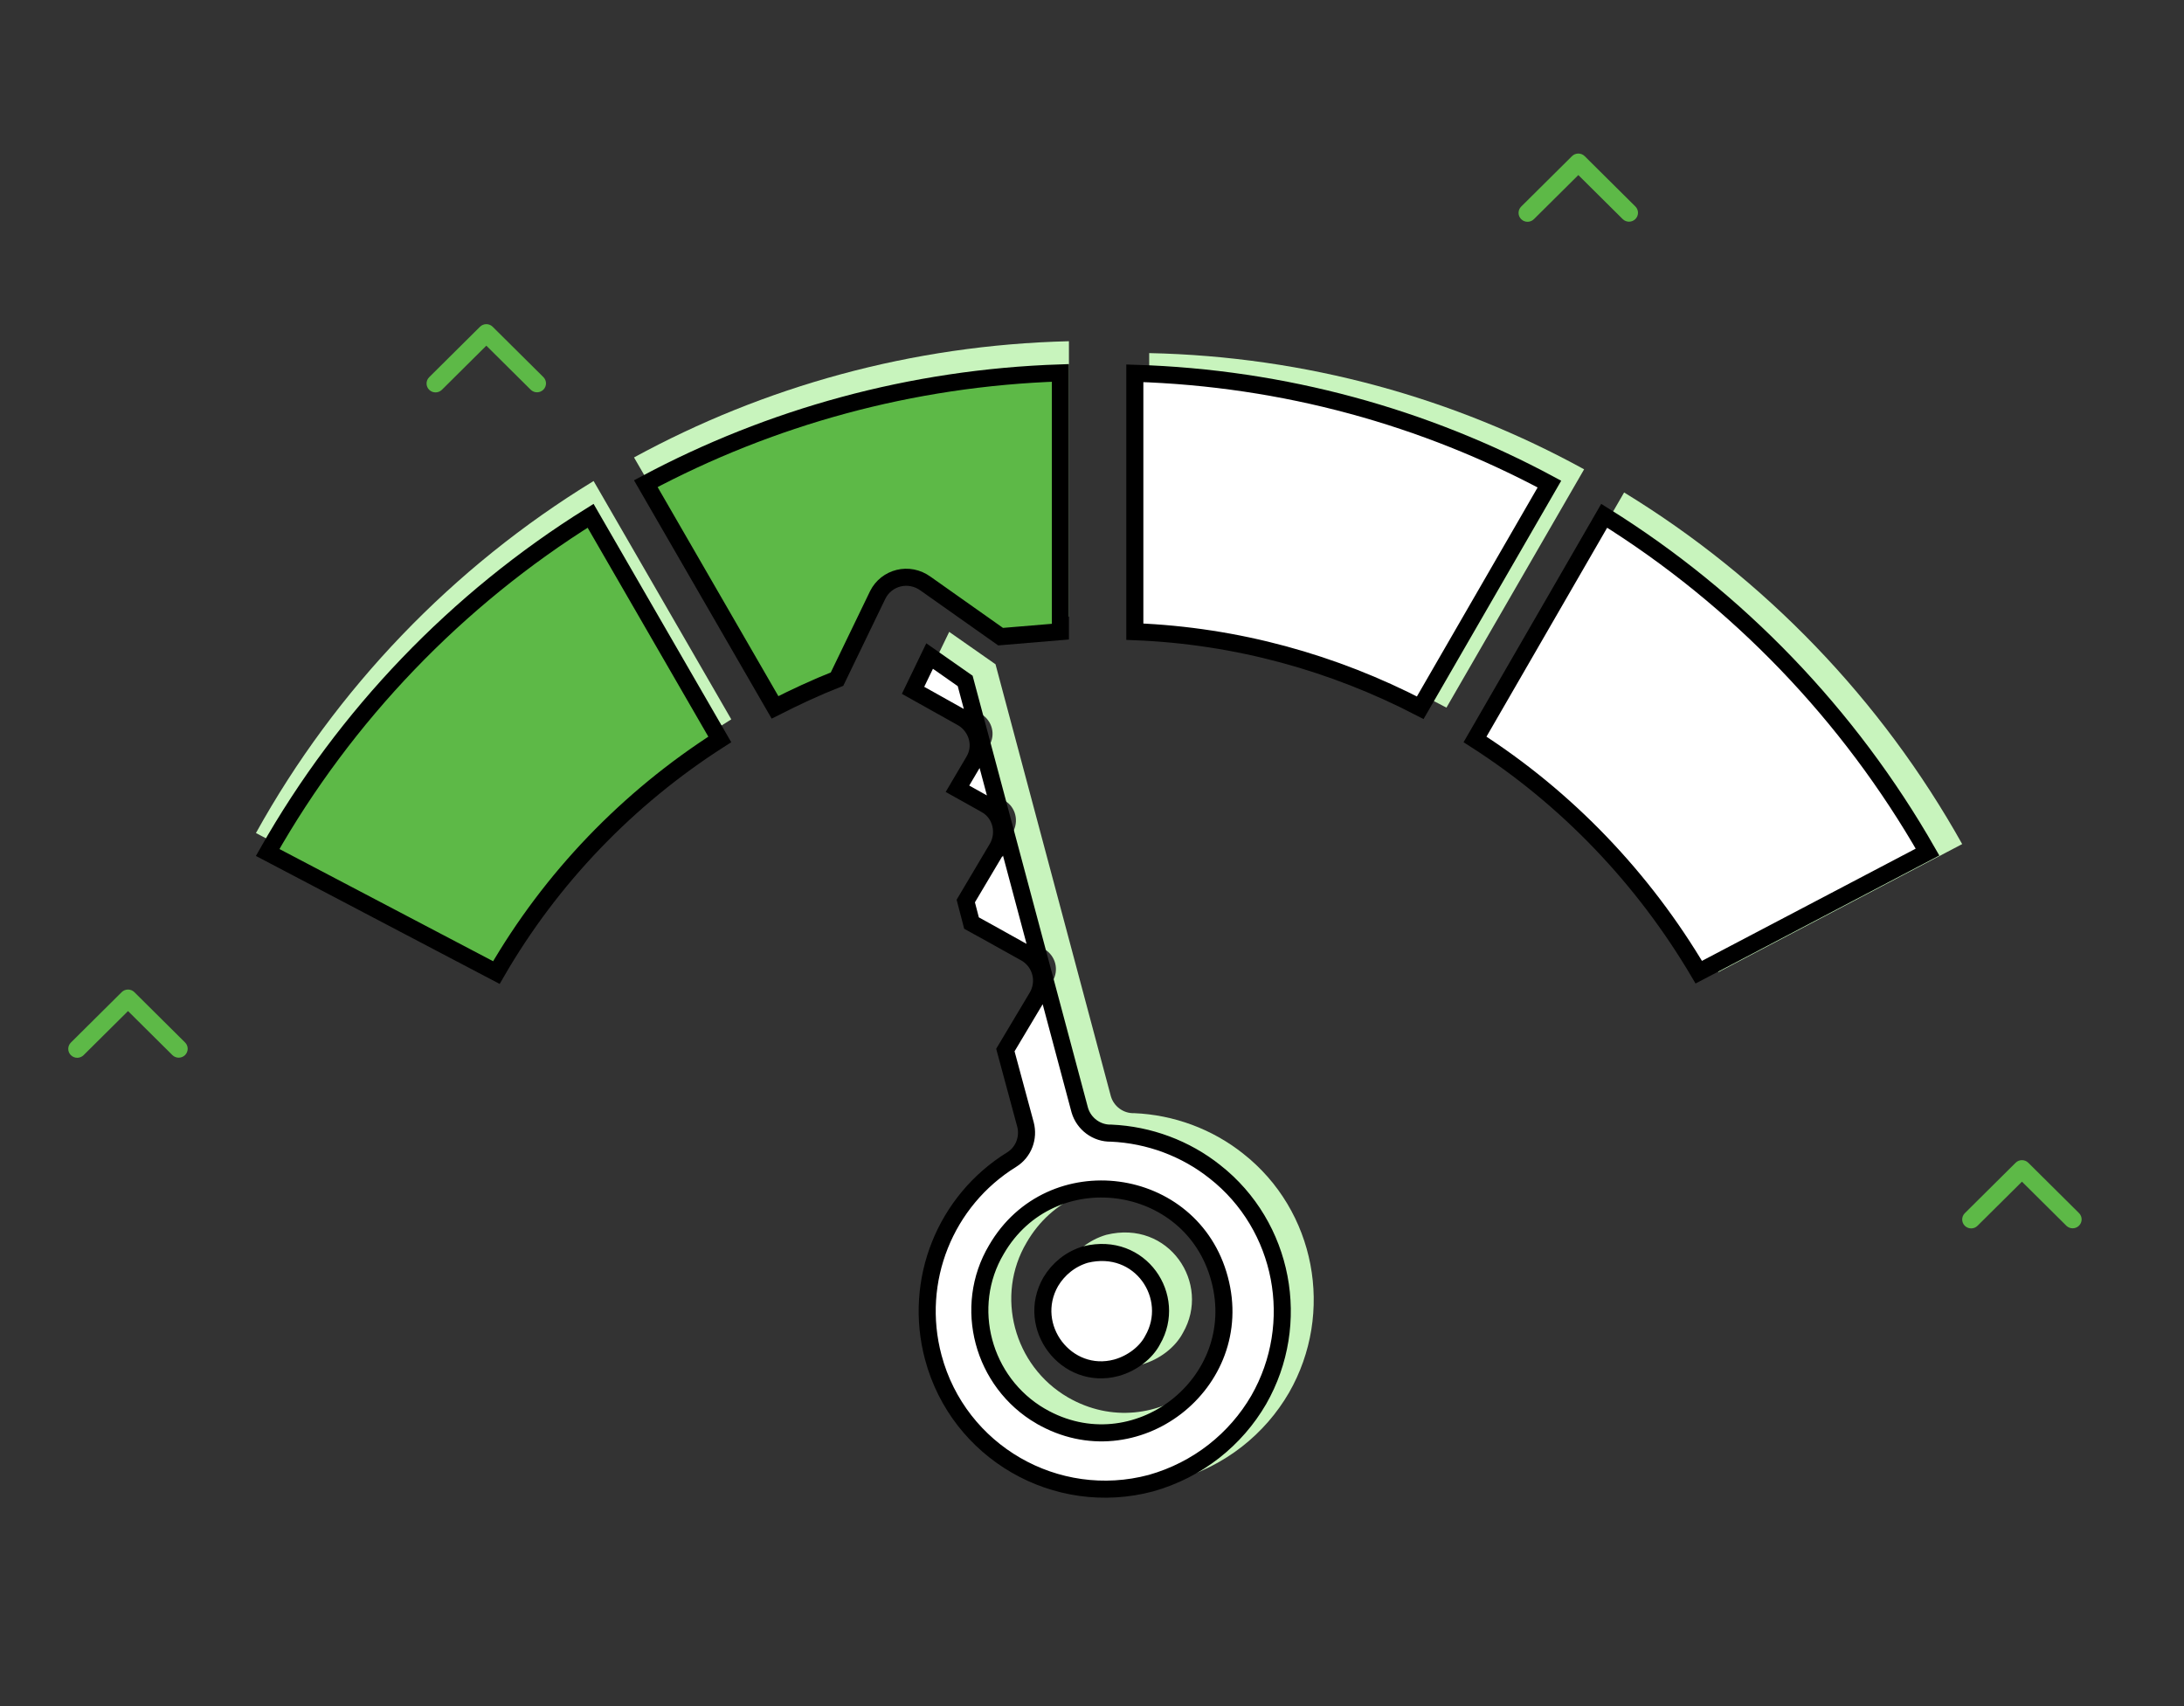 <svg width="128" height="100" viewBox="0 0 128 100" fill="none" xmlns="http://www.w3.org/2000/svg">
<rect x="0" y="0" width="128" height="100" fill="#333333" stroke="none"/>
<path d="M4.154 61.847C4.253 61.945 4.387 62 4.526 62C4.666 62 4.8 61.945 4.898 61.847L7.503 59.261L10.108 61.847C10.207 61.942 10.34 61.995 10.478 61.994C10.616 61.992 10.748 61.938 10.846 61.841C10.943 61.744 10.999 61.613 11 61.476C11.001 61.339 10.948 61.207 10.852 61.108L7.875 58.153C7.777 58.055 7.643 58 7.503 58C7.364 58 7.23 58.055 7.131 58.153L4.154 61.108C4.055 61.206 4 61.339 4 61.478C4 61.616 4.055 61.749 4.154 61.847Z" fill="#5DB947"/>
<path d="M89.154 12.847C89.253 12.945 89.387 13 89.526 13C89.666 13 89.799 12.945 89.898 12.847L92.503 10.261L95.108 12.847C95.207 12.942 95.34 12.995 95.478 12.994C95.616 12.992 95.748 12.938 95.846 12.841C95.943 12.744 95.999 12.613 96 12.476C96.001 12.339 95.948 12.207 95.852 12.108L92.875 9.153C92.777 9.055 92.643 9 92.503 9C92.364 9 92.23 9.055 92.131 9.153L89.154 12.108C89.055 12.206 89 12.339 89 12.478C89 12.616 89.055 12.749 89.154 12.847Z" fill="#5DB947"/>
<path d="M115.154 71.847C115.253 71.945 115.387 72 115.526 72C115.666 72 115.8 71.945 115.898 71.847L118.503 69.261L121.108 71.847C121.207 71.942 121.34 71.995 121.478 71.994C121.616 71.993 121.748 71.938 121.846 71.841C121.943 71.744 121.999 71.613 122 71.476C122.001 71.339 121.948 71.207 121.852 71.108L118.875 68.153C118.777 68.055 118.643 68 118.503 68C118.364 68 118.23 68.055 118.131 68.153L115.154 71.108C115.055 71.206 115 71.339 115 71.478C115 71.616 115.055 71.749 115.154 71.847Z" fill="#5DB947"/>
<path d="M25.154 22.847C25.253 22.945 25.387 23 25.526 23C25.666 23 25.799 22.945 25.898 22.847L28.503 20.261L31.108 22.847C31.207 22.942 31.34 22.995 31.478 22.994C31.616 22.992 31.748 22.938 31.846 22.841C31.943 22.744 31.999 22.613 32 22.476C32.001 22.339 31.948 22.207 31.852 22.108L28.875 19.153C28.777 19.055 28.643 19 28.503 19C28.364 19 28.23 19.055 28.131 19.153L25.154 22.108C25.055 22.206 25 22.339 25 22.478C25 22.616 25.055 22.749 25.154 22.847Z" fill="#5DB947"/>
<path d="M84.773 41.477L92.842 27.508C85.242 23.337 76.58 20.893 67.352 20.696V36.837C73.644 37.01 79.541 38.688 84.773 41.477ZM95.186 28.865L87.117 42.834C92.743 46.339 97.407 51.226 100.713 56.977L115 49.474C110.263 41.008 103.427 33.9 95.186 28.865ZM69.326 78.128C71.004 75.24 68.511 71.464 64.835 72.377C63.823 72.674 63.009 73.34 62.491 74.204C60.763 77.215 63.527 80.892 66.908 79.979C67.969 79.683 68.882 78.967 69.326 78.128ZM72.336 74.426C73.866 80.103 67.722 84.866 62.589 81.904C59.406 80.053 58.321 75.931 60.171 72.822C63.132 67.713 70.831 68.749 72.336 74.426ZM75.544 81.633C78.234 76.943 77.099 70.946 72.854 67.614C71.053 66.183 68.808 65.343 66.463 65.245C65.847 65.269 65.279 64.85 65.106 64.257L58.345 38.935L55.631 37.035L54.2 39.996C55.285 40.613 56.42 41.23 57.506 41.847C58.148 42.242 58.37 43.057 57.975 43.698L56.766 45.747L58.888 46.931C59.53 47.302 59.727 48.141 59.357 48.783L57.407 52.065L57.852 53.768C58.987 54.385 60.122 55.027 61.232 55.644C61.874 56.039 62.071 56.853 61.701 57.495L59.727 60.802L60.961 65.368C61.109 65.936 60.887 66.553 60.369 66.874C56.297 69.391 54.298 74.302 55.557 79.016C57.111 84.841 63.108 88.296 68.931 86.742C71.818 85.927 74.138 84.051 75.544 81.633Z" fill="#C8F4BD"/>
<path d="M42.859 42.163L34.79 28.194C26.548 33.229 19.688 40.362 15 48.827L29.287 56.33C32.544 50.53 37.233 45.668 42.859 42.163ZM49.422 38.856L51.89 33.747C52.26 33.007 53.222 32.735 53.963 33.278L58.503 36.487L62.648 36.141V20C53.42 20.222 44.759 22.666 37.159 26.812L45.227 40.781C46.56 40.09 47.967 39.424 49.422 38.856Z" fill="#C8F4BD"/>
<path d="M67.551 78.548L67.546 78.556L67.542 78.565C67.169 79.269 66.376 79.904 65.433 80.168C62.497 80.96 60.073 77.762 61.58 75.128C62.035 74.37 62.745 73.791 63.623 73.531C66.847 72.739 69.016 76.028 67.551 78.548ZM60.996 83.008L60.997 83.008C66.517 86.194 73.121 81.073 71.477 74.968C69.857 68.861 61.583 67.749 58.398 73.24C56.404 76.593 57.578 81.02 60.996 83.008ZM71.201 68.677L71.203 68.678C75.249 71.855 76.335 77.577 73.769 82.054C72.427 84.361 70.214 86.152 67.457 86.931C61.9 88.412 56.181 85.115 54.698 79.559L54.698 79.559C53.496 75.059 55.404 70.372 59.289 67.97L59.289 67.97C60.004 67.527 60.303 66.681 60.102 65.913L60.101 65.909L58.923 61.547L60.788 58.422L60.788 58.422L60.792 58.416C61.296 57.542 61.026 56.427 60.152 55.889L60.142 55.883L60.133 55.878C59.795 55.69 59.454 55.499 59.11 55.308C58.392 54.907 57.665 54.5 56.939 54.104L56.602 52.812L58.444 49.709L58.445 49.709L58.448 49.703C58.947 48.839 58.692 47.687 57.796 47.17L57.796 47.169L57.789 47.166L56.115 46.231L57.061 44.627C57.607 43.735 57.285 42.621 56.426 42.093L56.419 42.088L56.411 42.084C55.866 41.774 55.309 41.465 54.755 41.157L54.754 41.156C54.337 40.924 53.921 40.693 53.512 40.463L54.483 38.452L56.567 39.911L63.281 65.058L63.281 65.058L63.284 65.069C63.517 65.868 64.275 66.439 65.119 66.416C67.351 66.514 69.488 67.315 71.201 68.677ZM66.51 21.88C75.284 22.148 83.528 24.465 90.809 28.373L83.238 41.482C78.185 38.864 72.53 37.264 66.51 37.025V21.88ZM99.562 56.983C96.313 51.481 91.828 46.782 86.448 43.34L94.019 30.232C101.848 35.115 108.369 41.897 112.969 49.942L99.562 56.983Z" fill="white" stroke="black"/>
<path d="M37.849 28.35C45.13 24.464 53.375 22.147 62.148 21.857V37.023L58.643 37.316L54.255 34.215C53.263 33.491 51.95 33.852 51.443 34.866L51.443 34.866L51.44 34.872L49.057 39.805C47.8 40.303 46.583 40.871 45.422 41.461L37.849 28.35ZM15.687 49.966C20.241 41.921 26.785 35.116 34.614 30.232L42.185 43.34C36.807 46.78 32.298 51.457 29.092 57.005L15.687 49.966Z" fill="#5DB947" stroke="black"/>
</svg>
